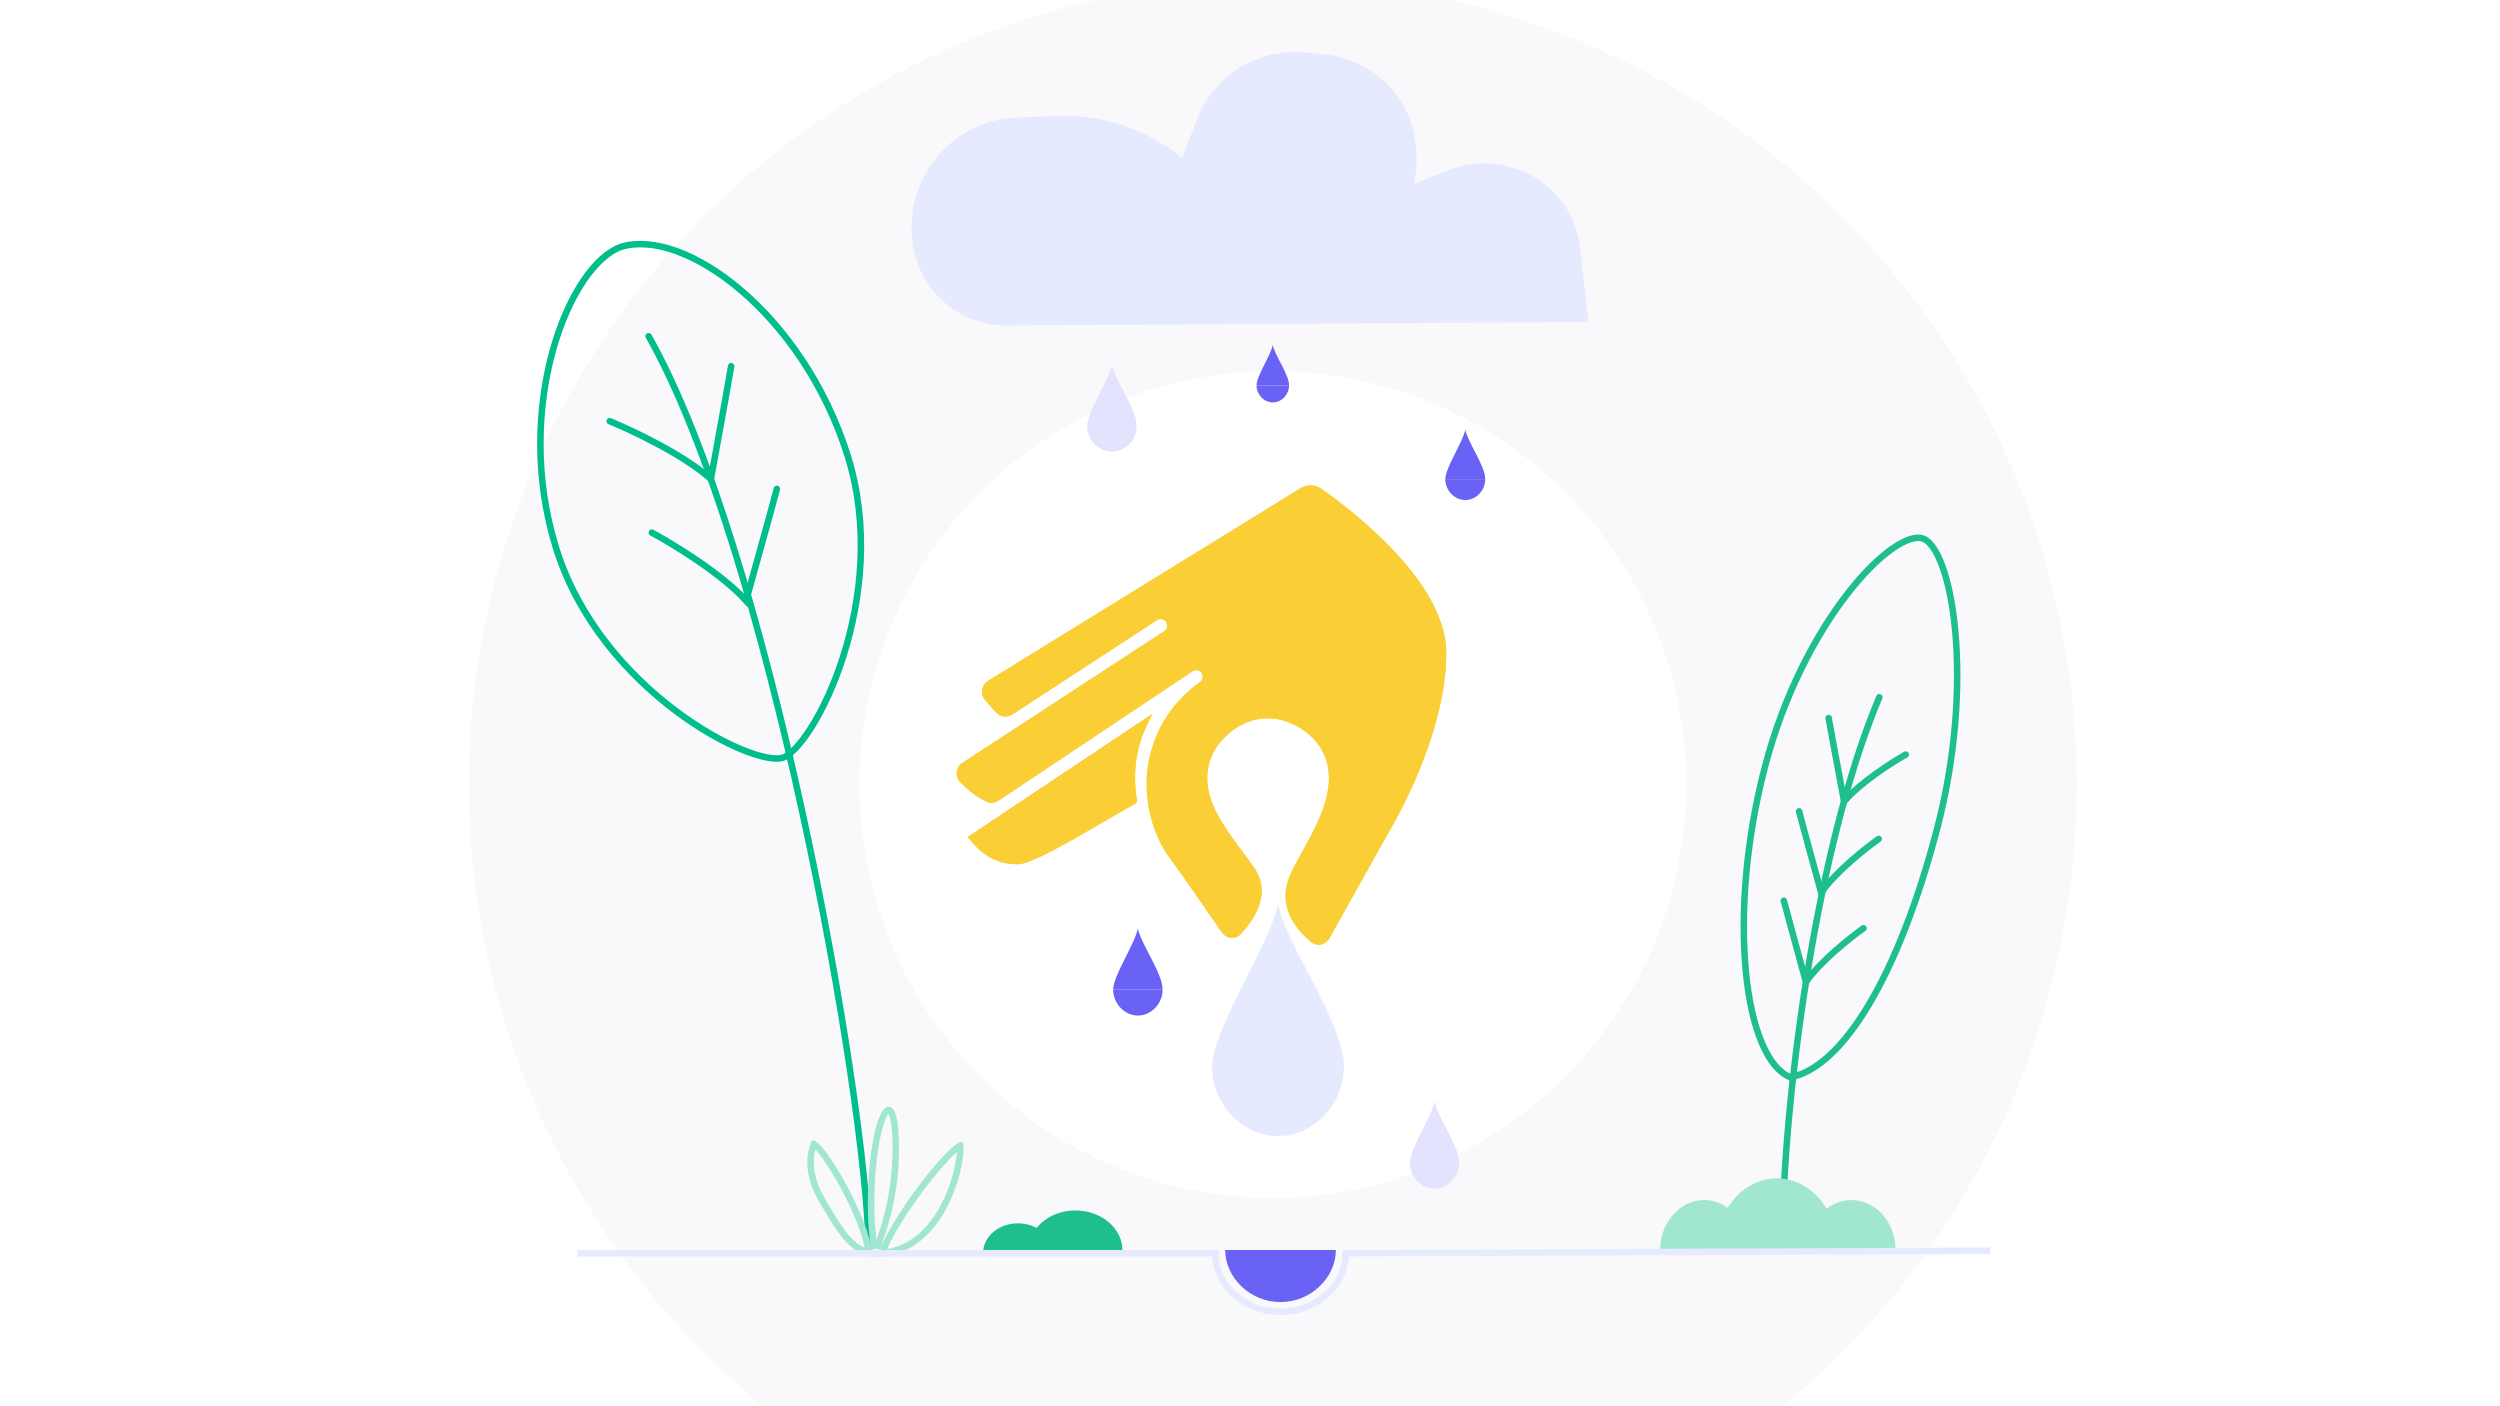 <svg width="384" height="216" viewBox="0 0 384 216" fill="none" xmlns="http://www.w3.org/2000/svg">
<g clip-path="url(#clip0_5382_81572)">
<circle opacity="0.03" cx="195.5" cy="120.5" r="93.5" stroke="#2A3070" stroke-width="60"/>
<path fill-rule="evenodd" clip-rule="evenodd" d="M151.017 192.814H172.351C172.387 192.566 172.406 192.314 172.406 192.057C172.406 188.673 169.177 185.93 165.193 185.93C162.711 185.93 160.522 186.995 159.224 188.616C158.394 188.167 157.409 187.906 156.352 187.906C153.396 187.906 151 189.942 151 192.452C151 192.574 151.006 192.695 151.017 192.814Z" fill="#1EBE8E"/>
<path d="M133.44 191.807C133.03 167.85 118.044 84.192 99.63 51.645" stroke="#00BE8C" stroke-linecap="round"/>
<path d="M100.122 81.812C103.428 83.596 110.951 88.186 114.594 92.269C117.829 80.68 119.098 75.993 119.327 75.097" stroke="#00BE8C" stroke-linecap="round"/>
<path d="M93.649 64.691C97.142 66.128 105.141 69.919 109.193 73.584C111.334 61.882 112.159 57.153 112.304 56.251" stroke="#00BE8C" stroke-linecap="round"/>
<path d="M130.194 69.982C133.605 80.83 132.304 92.107 129.509 100.872C128.111 105.253 126.346 108.99 124.625 111.717C123.764 113.082 122.92 114.183 122.146 114.984C121.361 115.796 120.69 116.255 120.182 116.406C119.667 116.56 118.844 116.557 117.733 116.336C116.636 116.118 115.313 115.7 113.828 115.082C110.86 113.846 107.283 111.826 103.643 109.074C96.359 103.566 88.868 95.163 85.457 84.316C82.038 73.445 82.523 62.475 84.901 53.885C86.09 49.59 87.748 45.905 89.615 43.131C91.488 40.348 93.533 38.537 95.476 37.89C97.865 37.18 100.787 37.432 103.969 38.591C107.15 39.75 110.555 41.804 113.875 44.643C120.514 50.32 126.771 59.099 130.194 69.982Z" stroke="#00BE8C" stroke-linecap="round"/>
<path d="M176.196 111.321L177.001 109.648L148.636 128.566C150.633 131.128 152.839 132.746 156.342 132.746C159.002 132.746 168.977 126.429 174.663 123.271C174.006 118.972 174.323 115.217 176.196 111.321Z" fill="#FACF35"/>
<path fill-rule="evenodd" clip-rule="evenodd" d="M148.636 128.566C148.846 128.836 149.059 129.095 149.275 129.342C151.112 131.45 153.208 132.746 156.342 132.746C158.357 132.746 164.57 129.121 169.936 125.99C171.654 124.988 173.284 124.037 174.663 123.271C174.012 119.008 174.318 115.279 176.15 111.417C176.165 111.385 176.181 111.353 176.196 111.321L177.001 109.648L148.636 128.566ZM174.626 112.434L150.114 128.783C150.847 129.609 151.601 130.269 152.429 130.753C153.506 131.383 154.757 131.746 156.342 131.746C156.511 131.746 156.834 131.689 157.345 131.519C157.835 131.356 158.429 131.113 159.11 130.801C160.472 130.176 162.119 129.303 163.88 128.32C165.639 127.338 167.494 126.257 169.272 125.22L169.438 125.123C170.909 124.265 172.327 123.438 173.577 122.733C173.104 119.111 173.333 115.796 174.626 112.434Z" fill="#FACF35"/>
<path d="M222.145 100.289C222.145 89.443 207.739 78.43 202.92 75.05C201.978 74.389 200.75 74.384 199.77 74.988L151.776 104.572C150.785 105.183 150.516 106.515 151.244 107.424C151.833 108.16 152.449 108.87 153.112 109.541C153.741 110.178 154.73 110.241 155.48 109.752L177.715 95.25C178.169 94.951 178.824 95.093 179.12 95.543C179.426 96.011 179.294 96.644 178.827 96.95L147.831 117.171C146.847 117.812 146.615 119.17 147.415 120.03C148.631 121.337 150.005 122.471 151.65 123.184C152.208 123.426 152.845 123.325 153.351 122.988L183.165 103.109L183.479 102.97C183.599 102.948 183.707 102.932 183.829 102.94C183.939 102.943 184.055 102.972 184.155 103.019L184.36 103.141L184.639 103.471L184.695 103.588L184.761 103.941L184.748 104.089L184.607 104.491L184.513 104.607L184.331 104.779C180.115 107.724 177.297 112.142 176.396 117.218C175.495 122.293 176.895 127.99 179.569 131.631C181.516 134.281 185.592 140.179 187.668 143.195C188.347 144.182 189.743 144.36 190.56 143.483C193.17 140.683 195.132 136.943 192.686 133.35C190.151 129.635 186.195 125.415 185.532 120.879C185.014 117.346 186.481 114.182 189.656 111.967C192.378 110.071 195.668 109.811 198.659 111.258C202.143 112.949 204.087 115.845 204.127 119.415C204.183 124.404 200.616 129.48 198.463 133.738C196.22 138.186 197.983 141.841 201.395 144.706C202.291 145.459 203.625 145.135 204.196 144.113L213.091 128.207C213.506 127.505 222.145 113.313 222.145 100.289Z" fill="#FACF35"/>
<path fill-rule="evenodd" clip-rule="evenodd" d="M213.091 128.207C213.099 128.192 213.111 128.172 213.127 128.146C213.862 126.916 222.145 113.043 222.145 100.289C222.145 89.443 207.739 78.43 202.92 75.05C201.978 74.389 200.75 74.384 199.77 74.988L151.776 104.572C150.785 105.183 150.516 106.515 151.244 107.424C151.833 108.16 152.449 108.87 153.112 109.541C153.741 110.178 154.73 110.241 155.48 109.752L177.715 95.25C178.169 94.951 178.824 95.093 179.12 95.543C179.426 96.011 179.294 96.644 178.827 96.95L147.831 117.171C146.847 117.812 146.615 119.17 147.415 120.03C148.631 121.337 150.005 122.471 151.65 123.184C152.208 123.426 152.845 123.325 153.351 122.988L183.165 103.109L183.479 102.97C183.599 102.948 183.707 102.932 183.829 102.94C183.939 102.943 184.055 102.972 184.155 103.019L184.36 103.141L184.639 103.471L184.695 103.588L184.761 103.941L184.748 104.089L184.607 104.491L184.513 104.607L184.331 104.779C180.115 107.724 177.297 112.142 176.396 117.218C175.495 122.293 176.895 127.99 179.569 131.631C181.516 134.281 185.592 140.179 187.668 143.195C188.347 144.182 189.743 144.36 190.56 143.483C193.17 140.683 195.132 136.943 192.686 133.35C192.108 132.503 191.456 131.63 190.786 130.732C188.518 127.694 186.044 124.38 185.532 120.879C185.014 117.346 186.481 114.182 189.656 111.967C192.378 110.071 195.668 109.811 198.659 111.258C202.143 112.949 204.087 115.845 204.127 119.415C204.171 123.347 201.965 127.334 199.973 130.931C199.438 131.897 198.919 132.836 198.463 133.738C196.22 138.186 197.983 141.841 201.395 144.706C202.291 145.459 203.625 145.135 204.196 144.113L213.091 128.207ZM199.355 134.189C198.341 136.201 198.262 137.955 198.761 139.51C199.27 141.097 200.417 142.579 202.038 143.941C202.395 144.24 203.02 144.168 203.323 143.625L212.224 127.708L212.23 127.698C212.239 127.683 212.25 127.663 212.266 127.638C212.618 127.047 214.758 123.464 216.852 118.482C219.044 113.265 221.145 106.606 221.145 100.289C221.145 95.269 217.781 90.05 213.606 85.55C209.471 81.092 204.73 77.541 202.346 75.868C201.75 75.45 200.954 75.432 200.295 75.839L152.301 105.423C151.791 105.738 151.694 106.386 152.025 106.799C152.597 107.515 153.191 108.198 153.823 108.839C154.088 109.106 154.544 109.168 154.933 108.914L177.165 94.414C177.166 94.414 177.166 94.413 177.167 94.413C178.09 93.808 179.362 94.091 179.956 94.994L179.957 94.996C180.565 95.926 180.304 97.177 179.375 97.786L179.374 97.787L148.377 118.008C147.859 118.346 147.812 118.99 148.147 119.349C149.307 120.596 150.572 121.627 152.048 122.266C152.245 122.352 152.525 122.337 152.796 122.156L182.681 102.23L183.183 102.006L183.303 101.985C183.431 101.962 183.633 101.928 183.875 101.941C184.128 101.95 184.372 102.016 184.579 102.113L184.624 102.134L185.014 102.367L185.486 102.923L185.654 103.276L185.769 103.891L185.733 104.302L185.493 104.986L185.248 105.288L184.964 105.557L184.903 105.599C180.905 108.391 178.236 112.577 177.381 117.393C176.526 122.206 177.867 127.625 180.375 131.039C182.333 133.704 186.419 139.617 188.492 142.627C188.851 143.15 189.498 143.157 189.829 142.802C191.081 141.458 192.11 139.957 192.559 138.431C192.996 136.95 192.894 135.434 191.86 133.914C191.294 133.085 190.655 132.229 189.982 131.328C189.919 131.242 189.855 131.156 189.79 131.07C189.053 130.082 188.285 129.045 187.575 127.976C186.161 125.853 184.907 123.514 184.543 121.023C183.964 117.077 185.632 113.555 189.083 111.147C192.103 109.044 195.778 108.754 199.094 110.358L199.096 110.358C202.884 112.196 205.082 115.416 205.127 119.404C205.157 122.127 204.202 124.81 203.026 127.28C202.435 128.522 201.777 129.734 201.14 130.888C201.041 131.067 200.943 131.243 200.846 131.419C200.311 132.385 199.803 133.305 199.356 134.188" fill="#FACF35"/>
<path d="M206.428 163.884C206.428 169.477 201.894 174.494 196.301 174.494C190.708 174.494 186.174 169.477 186.174 163.884C186.174 163.884 190.226 163.884 195.819 163.884C201.412 163.884 206.428 163.884 206.428 163.884Z" fill="#E6EAFF"/>
<path d="M196.301 138.808C195.035 145.238 186.174 158.097 186.174 163.884H206.428C206.428 157.133 197.567 145.238 196.301 138.808Z" fill="#E6EAFF"/>
<path d="M178.579 152.009C178.579 154.107 176.878 155.988 174.781 155.988C172.684 155.988 170.983 154.107 170.983 152.009C170.983 152.009 172.503 152.009 174.6 152.009C176.698 152.009 178.579 152.009 178.579 152.009Z" fill="#6A62F4"/>
<path d="M174.781 142.605C174.306 145.017 170.983 149.839 170.983 152.009H178.579C178.579 149.477 175.256 145.017 174.781 142.605Z" fill="#6A62F4"/>
<path d="M174.595 65.404C174.595 67.501 172.895 69.382 170.798 69.382C168.7 69.382 167 67.501 167 65.404C167 65.404 168.519 65.404 170.617 65.404C172.714 65.404 174.595 65.404 174.595 65.404Z" fill="#E3E3FD"/>
<path d="M170.798 56C170.323 58.411 167 63.234 167 65.404H174.595C174.595 62.872 171.272 58.411 170.798 56Z" fill="#E3E3FD"/>
<path d="M198 59.191C198 60.571 196.881 61.809 195.5 61.809C194.119 61.809 193 60.571 193 59.191C193 59.191 194 59.191 195.381 59.191C196.762 59.191 198 59.191 198 59.191Z" fill="#6A62F4"/>
<path d="M195.5 53C195.188 54.587 193 57.762 193 59.191H198C198 57.524 195.812 54.587 195.5 53Z" fill="#6A62F4"/>
<path d="M228.135 73.596C228.135 75.29 226.762 76.809 225.068 76.809C223.373 76.809 222 75.29 222 73.596C222 73.596 223.227 73.596 224.921 73.596C226.616 73.596 228.135 73.596 228.135 73.596Z" fill="#6A62F4"/>
<path d="M225.068 66C224.684 67.948 222 71.843 222 73.596H228.135C228.135 71.551 225.451 67.948 225.068 66Z" fill="#6A62F4"/>
<path d="M224.151 178.593C224.151 180.69 222.451 182.571 220.353 182.571C218.256 182.571 216.556 180.69 216.556 178.593C216.556 178.593 218.075 178.593 220.172 178.593C222.27 178.593 224.151 178.593 224.151 178.593Z" fill="#E3E3FD"/>
<path d="M220.353 169.189C219.879 171.6 216.556 176.423 216.556 178.593H224.151C224.151 176.061 220.828 171.6 220.353 169.189Z" fill="#E3E3FD"/>
<path d="M205.188 192C205.188 196.217 201.382 200 196.688 200C191.993 200 188.188 196.217 188.188 192C188.188 192 191.588 192 196.283 192C200.977 192 205.188 192 205.188 192Z" fill="#6A62F4"/>
<path d="M271.108 117.741C268.183 128.892 267.314 140.214 268.149 149.089C268.567 153.529 269.408 157.33 270.614 160.184C271.798 162.985 273.294 164.784 275.007 165.47C279.021 164.699 283.169 160.836 287.067 154.292C290.99 147.706 294.6 138.502 297.531 127.327C300.454 116.181 301.073 105.386 300.347 97.165C299.984 93.052 299.286 89.604 298.383 87.086C297.932 85.827 297.435 84.819 296.917 84.081C296.397 83.339 295.881 82.907 295.396 82.728C294.91 82.549 294.258 82.555 293.437 82.811C292.622 83.065 291.683 83.554 290.652 84.275C288.591 85.718 286.218 88.055 283.803 91.162C278.976 97.372 274.028 106.603 271.108 117.741Z" stroke="#1EBE8E" stroke-linecap="round"/>
<path fill-rule="evenodd" clip-rule="evenodd" d="M137.757 187.019C141.584 180.875 147.195 174.531 147.863 175.483C148.715 177.249 145.745 193 134.568 193C130.776 193 128.689 189.452 126.026 184.925C125.97 184.83 125.914 184.735 125.858 184.639C124.158 181.748 123.386 178.496 124.571 175.483C125.114 173.57 129.815 180.721 132.337 186.875C132.973 188.427 133.471 189.916 133.728 191.18C133.515 189.818 133.386 188.276 133.33 186.662C133.075 179.275 134.369 170.35 136.372 170.012C137.636 169.798 137.927 172.527 138.013 173.909C138.279 178.16 137.878 182.431 136.826 186.624C136.38 188.399 135.818 190.161 135.139 191.901C135.782 190.394 136.702 188.714 137.757 187.019ZM134.79 191.776L135.28 191.976C135.047 191.992 134.81 192 134.568 192C134.301 192 134.043 191.979 133.793 191.937L134.79 191.776ZM132.789 191.64C131.994 191.298 131.264 190.714 130.535 189.901C129.309 188.532 128.189 186.629 126.857 184.364C126.811 184.287 126.766 184.21 126.72 184.132M132.789 191.64C132.774 191.546 132.758 191.452 132.743 191.356C132.481 190.079 131.945 188.507 131.235 186.83C130.4 184.856 129.351 182.796 128.305 180.998C127.253 179.188 126.23 177.689 125.455 176.81C125.384 176.731 125.318 176.658 125.255 176.592C124.599 179.013 125.256 181.643 126.72 184.132M136.248 191.862C140.336 191.176 143.093 188.013 144.828 184.464C145.802 182.473 146.417 180.424 146.735 178.775C146.871 178.072 146.95 177.454 146.983 176.955C146.87 177.053 146.748 177.163 146.617 177.286C145.665 178.178 144.414 179.574 143.077 181.247C140.511 184.461 137.738 188.566 136.248 191.862ZM134.628 190.415C134.165 186.924 134.209 182.353 134.637 178.432C134.878 176.22 135.237 174.266 135.673 172.861C135.893 172.155 136.118 171.636 136.329 171.303C136.382 171.218 136.429 171.154 136.467 171.108C136.53 171.223 136.603 171.398 136.674 171.642C136.882 172.356 136.972 173.288 137.015 173.971L137.015 173.971C137.36 179.487 136.555 185.043 134.628 190.415Z" fill="#A1E6D1"/>
<path d="M273.819 192C273.482 174.2 278.183 131.926 288.661 107.095" stroke="#1EBE8E" stroke-linecap="round"/>
<path d="M288.567 128.856C286.534 130.295 281.919 133.96 279.73 137.107C277.415 128.681 276.504 125.271 276.338 124.62" stroke="#1EBE8E" stroke-linecap="round"/>
<path d="M286.23 142.581C284.196 144.02 279.582 147.686 277.393 150.832C275.077 142.406 274.166 138.996 274 138.345" stroke="#1EBE8E" stroke-linecap="round"/>
<path d="M292.717 115.905C290.576 117.107 285.686 120.23 283.252 123.114C281.63 114.463 280.999 110.966 280.886 110.298" stroke="#1EBE8E" stroke-linecap="round"/>
<path d="M154.651 50L244 49.45L242.697 38.035C242.681 37.891 242.663 37.757 242.643 37.617C241.314 28.204 231.333 22.622 222.474 26.155L217.172 28.268C217.347 27.547 219.132 19.534 213.552 13.41C209.577 9.048 204.385 8.415 203.052 8.29L200.219 8.055C196.757 7.768 193.293 8.605 190.349 10.442C187.403 12.278 185.134 15.016 183.88 18.244L181.543 24.259C176.28 19.906 169.601 17.62 162.764 17.834L156.392 18.033C145.185 18.384 137.422 29.302 140.796 39.951C141.724 42.881 143.571 45.437 146.064 47.246C148.558 49.054 151.567 50.019 154.651 50Z" fill="#E6EAFF"/>
<path fill-rule="evenodd" clip-rule="evenodd" d="M291.132 192.588H255.021C255.007 192.387 255 192.185 255 191.98C255 187.754 258.027 184.328 261.76 184.328C263.095 184.328 264.34 184.766 265.388 185.522C267.028 182.793 269.793 181 272.929 181C276.123 181 278.933 182.86 280.56 185.676C281.649 184.826 282.97 184.328 284.393 184.328C288.127 184.328 291.153 187.754 291.153 191.98C291.153 192.185 291.146 192.387 291.132 192.588Z" fill="#A1E6D1"/>
<path d="M88.688 192.5H186.687C186.687 197.736 191.451 201.5 196.687 201.5C201.924 201.5 206.687 197.736 206.687 192.5L305.67 192.119" stroke="#E6EAFF"/>
</g>
<defs>
<clipPath id="clip0_5382_81572">
<rect width="384" height="216" fill="white"/>
</clipPath>
</defs>
</svg>
